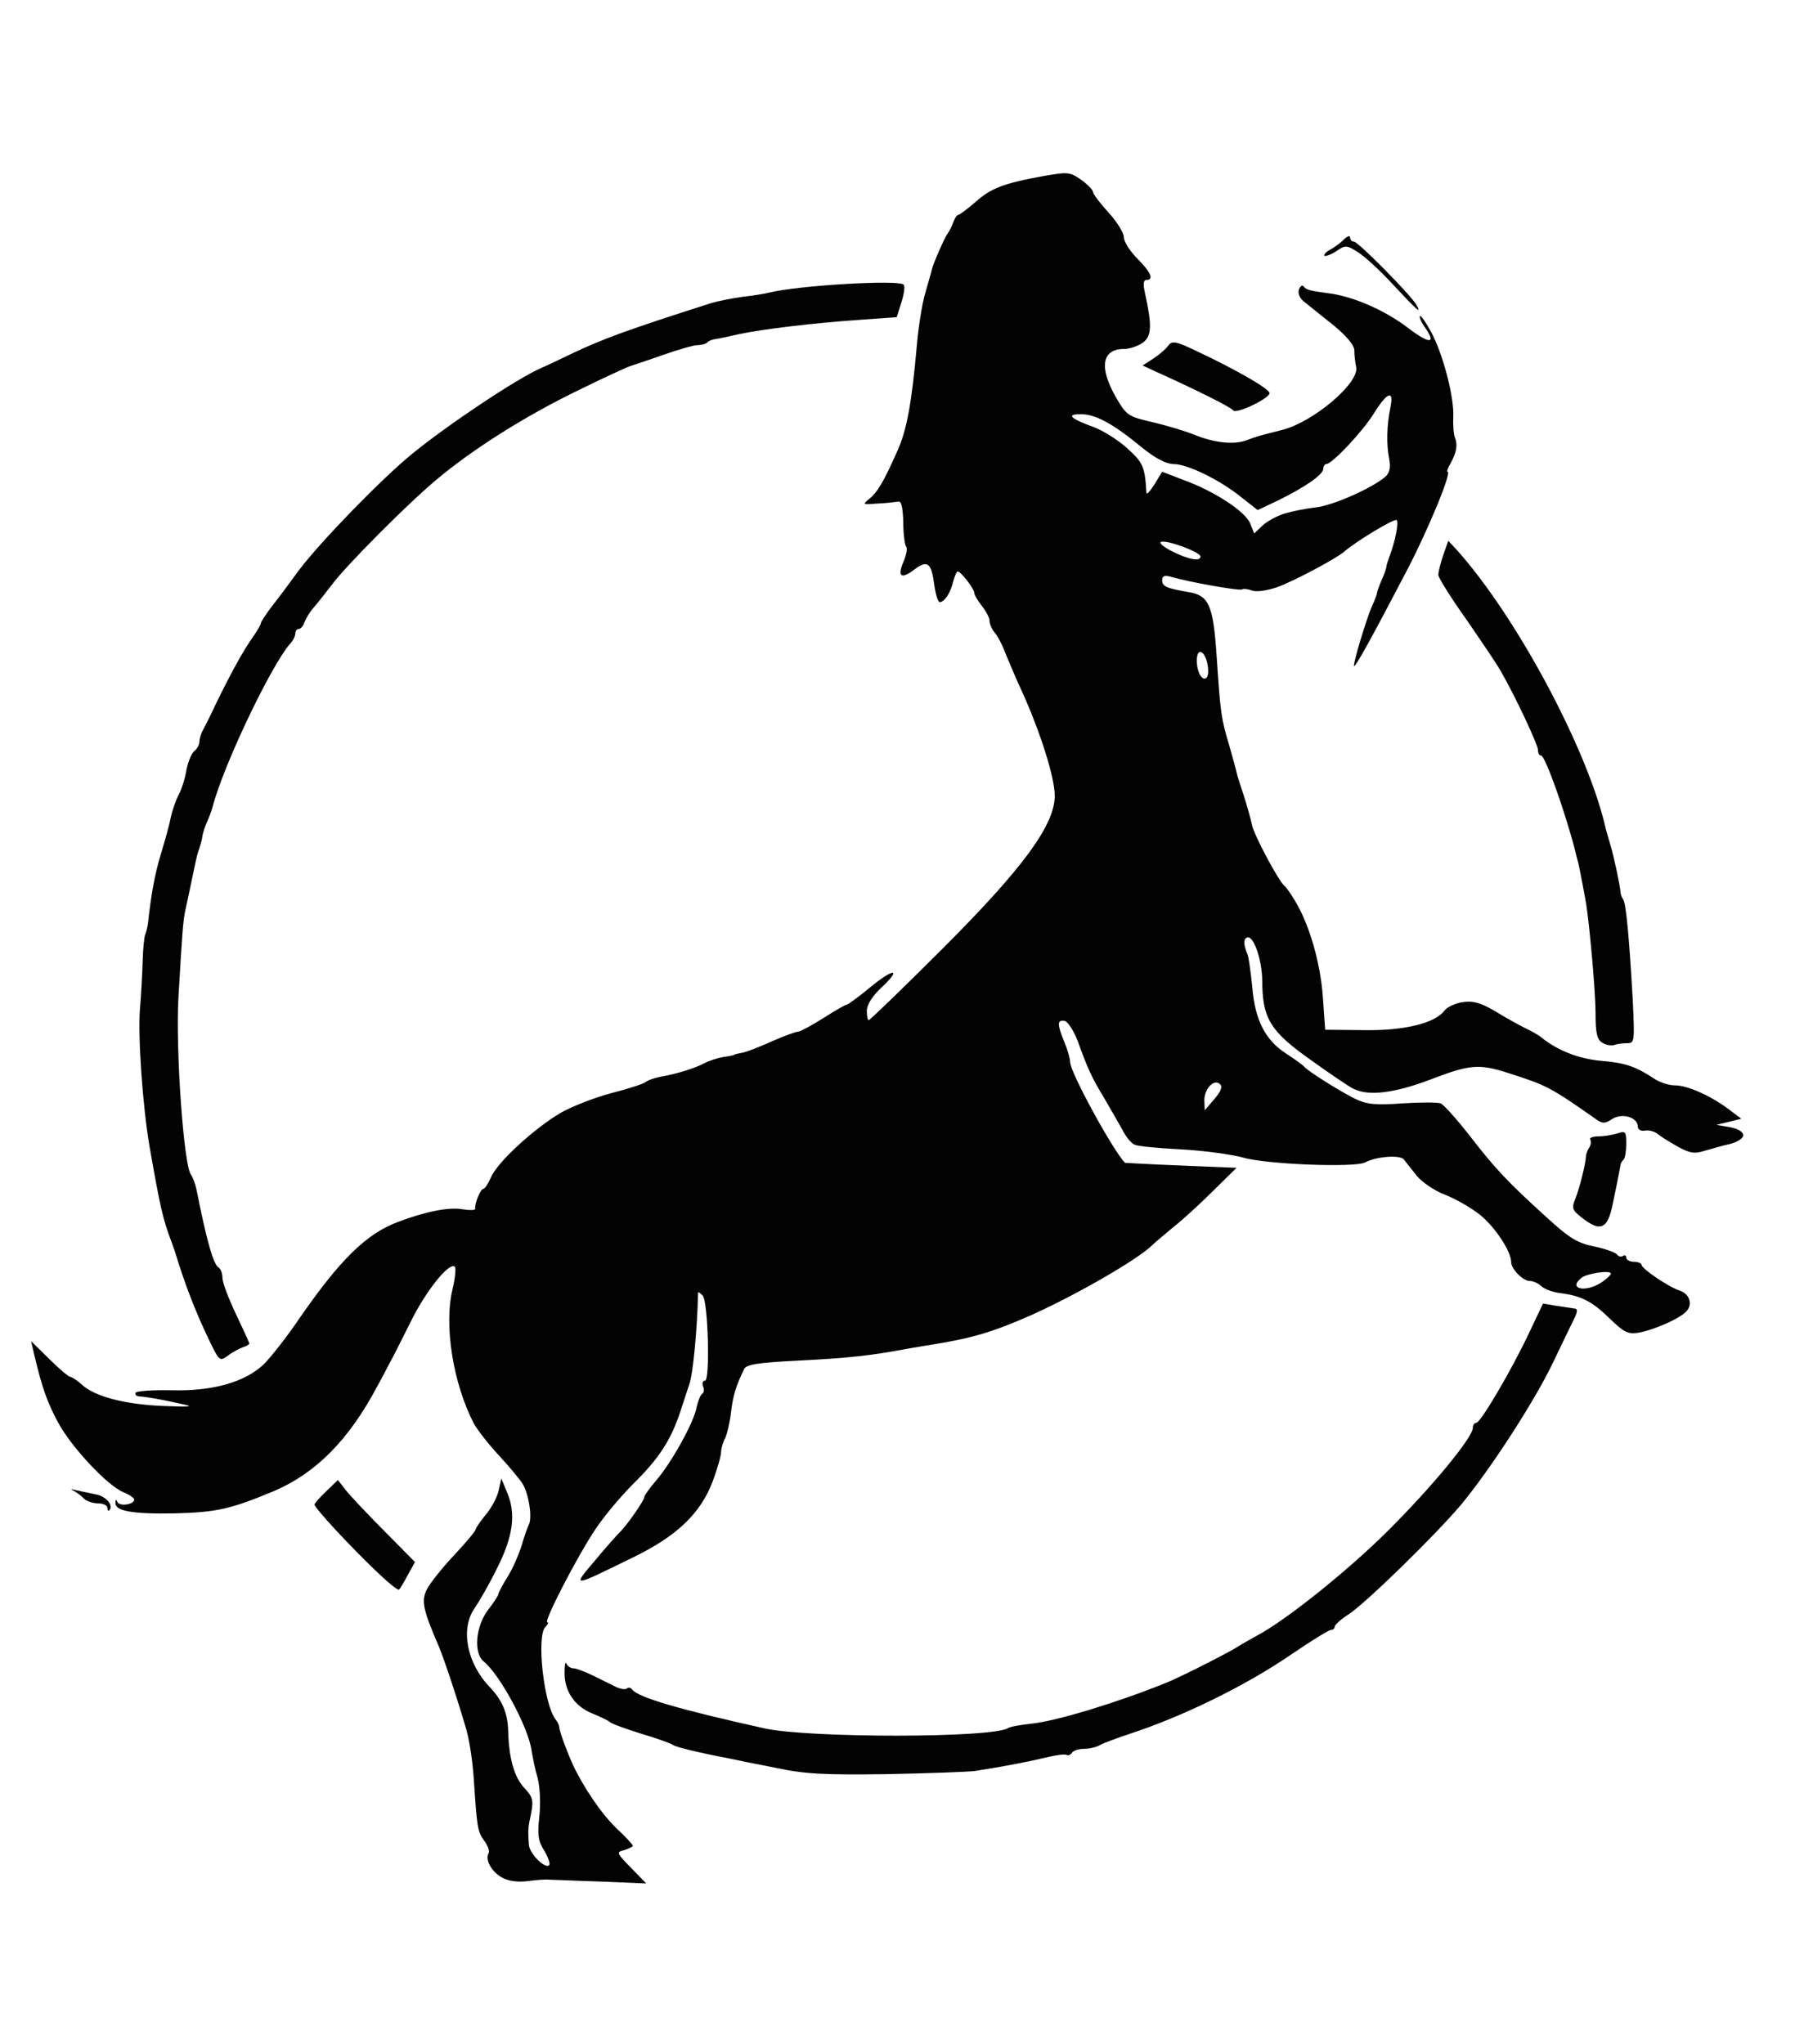 <!DOCTYPE svg PUBLIC "-//W3C//DTD SVG 20010904//EN" "http://www.w3.org/TR/2001/REC-SVG-20010904/DTD/svg10.dtd">
<svg version="1.0" xmlns="http://www.w3.org/2000/svg" width="468px" height="533px" viewBox="0 0 4680 5330" preserveAspectRatio="xMidYMid meet">
<g id="layer101" fill="#030303" stroke="none">
 <path d="M1308 4895 c-27 -15 -44 -47 -34 -63 3 -5 -2 -20 -12 -33 -17 -25 -18 -30 -27 -164 -3 -44 -12 -105 -22 -135 -27 -91 -55 -173 -68 -205 -43 -99 -47 -121 -32 -151 8 -16 40 -56 71 -89 31 -33 56 -63 56 -67 0 -3 12 -21 26 -38 15 -17 30 -46 34 -63 l7 -32 15 36 c24 56 16 116 -27 200 -20 41 -47 87 -58 103 -37 53 -20 143 40 205 33 35 47 68 48 116 2 71 16 119 42 147 22 23 24 32 18 65 -8 37 -9 43 -6 83 1 22 40 62 52 54 5 -2 -1 -19 -11 -37 -17 -26 -19 -42 -14 -90 4 -32 2 -76 -4 -100 -7 -23 -13 -55 -16 -72 -8 -61 -83 -199 -125 -233 -27 -22 -21 -92 12 -135 15 -19 27 -38 27 -42 0 -3 10 -22 23 -43 13 -20 29 -57 37 -82 7 -25 16 -49 19 -55 9 -18 0 -80 -17 -107 -9 -14 -38 -48 -63 -75 -25 -27 -54 -64 -64 -82 -54 -105 -78 -256 -55 -350 7 -29 9 -55 6 -58 -14 -14 -76 63 -116 145 -24 48 -47 94 -52 102 -4 8 -19 37 -34 64 -74 140 -160 227 -270 274 -113 47 -148 55 -258 58 -112 2 -157 -6 -155 -28 0 -9 2 -9 5 -2 5 13 44 7 44 -6 0 -4 -13 -13 -28 -19 -42 -17 -136 -118 -170 -181 -28 -51 -43 -93 -63 -179 l-8 -34 48 47 c25 25 50 46 54 46 4 0 18 9 30 20 33 31 112 52 212 56 76 3 83 2 45 -6 -53 -12 -90 -18 -108 -19 -7 -1 -11 -5 -8 -10 3 -4 45 -7 93 -6 107 3 192 -21 241 -68 18 -18 60 -71 93 -120 106 -153 174 -220 257 -251 71 -27 132 -39 167 -33 19 3 34 3 34 -1 -2 -14 14 -52 21 -52 4 0 13 -14 20 -30 16 -39 114 -129 183 -169 30 -17 90 -40 132 -51 43 -11 83 -24 89 -29 6 -5 25 -11 41 -14 40 -7 88 -22 112 -35 11 -6 33 -13 49 -16 16 -2 29 -5 29 -6 0 -1 9 -3 20 -5 12 -2 47 -16 78 -30 32 -14 62 -25 68 -25 5 0 35 -16 65 -35 30 -19 57 -35 61 -35 3 0 31 -20 61 -45 63 -52 85 -51 29 1 -23 22 -37 44 -37 60 0 13 2 24 5 24 3 0 90 -84 193 -187 209 -209 292 -322 292 -398 0 -48 -38 -167 -85 -271 -15 -32 -34 -77 -43 -99 -8 -22 -21 -47 -29 -56 -7 -8 -13 -22 -13 -30 0 -8 -9 -25 -20 -39 -11 -14 -20 -29 -20 -35 -1 -11 -35 -55 -43 -55 -3 0 -8 12 -12 27 -7 30 -23 53 -35 53 -5 0 -11 -22 -15 -50 -7 -53 -18 -60 -51 -35 -34 26 -45 19 -29 -19 8 -18 11 -36 8 -40 -4 -4 -8 -33 -8 -64 -1 -39 -5 -56 -13 -54 -7 1 -31 4 -54 5 -39 3 -40 3 -22 -12 22 -17 40 -49 74 -126 24 -53 37 -124 50 -270 4 -49 14 -114 23 -143 8 -29 16 -55 16 -57 2 -13 32 -82 41 -95 6 -8 13 -23 16 -32 4 -10 9 -18 13 -18 3 0 23 -15 44 -33 40 -36 73 -49 178 -68 63 -11 68 -11 98 10 17 12 31 27 31 32 0 5 18 29 40 53 22 24 40 53 40 64 0 12 16 37 35 56 36 36 44 56 24 56 -8 0 -9 11 -4 33 19 86 18 114 -6 131 -13 9 -35 16 -49 16 -57 0 -65 48 -21 125 28 48 31 51 97 66 38 9 87 24 109 33 52 21 103 26 135 14 26 -10 30 -11 93 -27 80 -20 200 -121 193 -163 -3 -13 -5 -33 -5 -45 -1 -14 -21 -38 -58 -68 -32 -25 -66 -53 -75 -60 -10 -9 -15 -21 -11 -31 3 -8 9 -12 12 -7 7 9 15 11 67 18 62 8 145 44 205 90 58 44 75 42 43 -3 -9 -13 -14 -25 -12 -28 3 -2 16 17 30 43 31 58 60 171 57 221 -1 21 1 44 4 52 8 19 5 39 -11 68 -7 12 -11 22 -8 22 12 0 -48 145 -102 250 -93 178 -141 266 -142 256 0 -14 31 -117 46 -153 8 -17 14 -33 14 -36 0 -3 5 -18 12 -34 7 -15 13 -32 13 -38 1 -5 5 -17 8 -25 14 -36 25 -90 18 -94 -7 -4 -108 57 -137 83 -23 19 -130 76 -174 92 -26 9 -54 13 -65 9 -11 -4 -23 -6 -27 -3 -7 4 -137 -19 -185 -33 -17 -5 -23 -2 -23 9 0 16 11 21 70 31 52 9 63 34 72 166 10 151 12 164 33 234 9 32 18 64 19 70 1 6 10 34 19 61 9 28 18 61 21 75 4 25 71 150 85 160 4 3 17 21 28 40 37 61 66 162 72 250 l6 85 100 1 c105 2 187 -18 211 -51 7 -9 28 -19 47 -22 28 -4 46 1 84 23 26 16 62 36 78 44 17 8 37 19 45 26 42 34 98 55 154 60 63 5 91 15 138 46 14 10 39 18 55 18 33 0 95 28 141 63 l32 24 -32 8 -33 8 35 6 c21 4 35 12 35 21 0 8 -15 18 -35 23 -19 4 -49 13 -67 18 -25 8 -38 6 -70 -12 -21 -12 -44 -26 -52 -33 -8 -6 -22 -10 -33 -8 -10 2 -18 -3 -18 -11 0 -24 -42 -36 -67 -19 -20 13 -26 12 -45 -2 -117 -82 -126 -86 -222 -117 -80 -26 -103 -24 -207 16 -95 36 -163 44 -202 23 -12 -6 -62 -40 -112 -76 -103 -73 -124 -107 -124 -205 -1 -58 -24 -122 -41 -112 -8 5 -8 18 3 45 3 8 8 46 12 84 7 86 34 138 88 173 23 15 44 30 47 34 11 13 98 67 133 84 31 15 54 17 123 12 47 -3 92 -3 100 0 8 3 41 40 74 82 68 88 99 121 200 213 61 56 82 69 126 78 30 6 56 16 60 21 3 5 10 7 15 4 5 -4 9 -1 9 4 0 6 9 11 20 11 11 0 20 4 20 8 0 10 71 58 99 67 25 8 35 34 19 53 -16 19 -83 49 -126 57 -27 4 -37 0 -74 -36 -47 -46 -75 -60 -128 -67 -19 -2 -42 -10 -51 -18 -8 -8 -22 -14 -31 -14 -17 0 -48 -31 -48 -49 0 -28 -42 -92 -82 -124 -24 -19 -65 -42 -91 -52 -26 -10 -59 -32 -73 -49 -13 -17 -29 -36 -34 -43 -10 -12 -71 -8 -101 8 -27 14 -260 5 -319 -13 -30 -8 -102 -18 -160 -21 -58 -3 -112 -8 -121 -12 -9 -3 -23 -20 -32 -38 -10 -18 -31 -54 -47 -82 -34 -56 -44 -78 -70 -150 -10 -27 -26 -51 -34 -53 -20 -4 -20 9 -1 55 8 19 15 43 15 52 0 27 112 231 143 263 1 0 67 4 146 7 l145 6 -61 60 c-33 33 -80 76 -103 94 -23 19 -48 40 -55 47 -37 37 -196 129 -316 183 -100 44 -153 60 -259 77 -14 2 -41 7 -60 10 -101 19 -156 25 -294 32 -100 5 -131 10 -136 22 -21 43 -29 69 -34 112 -3 26 -10 56 -15 67 -6 11 -11 28 -11 37 0 10 -10 45 -22 77 -32 84 -94 143 -210 199 -159 78 -157 78 -96 6 29 -35 58 -67 64 -73 18 -17 64 -83 64 -92 0 -4 14 -23 30 -42 38 -43 99 -151 106 -191 4 -17 10 -33 15 -36 4 -2 6 -11 2 -19 -3 -8 -1 -15 5 -15 14 0 8 -208 -6 -222 -7 -7 -12 -10 -12 -8 -2 95 -13 213 -23 240 -3 8 -13 40 -23 70 -25 76 -57 124 -123 189 -31 31 -75 83 -97 116 -47 69 -138 245 -127 245 4 0 2 5 -5 12 -24 24 -4 204 27 242 5 6 9 15 9 19 0 9 18 59 35 97 28 60 74 128 114 167 24 22 43 43 43 46 0 2 -10 7 -22 11 -22 5 -21 7 17 46 l40 41 -120 -5 c-66 -2 -127 -5 -135 -5 -8 -1 -33 1 -55 4 -26 3 -50 0 -67 -10z m2867 -1551 c14 -9 25 -20 25 -23 0 -10 -62 -1 -77 11 -36 29 11 39 52 12z m-994 -517 c-15 -15 -41 11 -41 42 l1 26 25 -29 c17 -20 22 -32 15 -39z m-31 -1076 c0 -26 -10 -51 -21 -51 -10 0 -12 31 -3 54 9 22 24 20 24 -3z m-20 -300 c0 -11 -87 -44 -103 -38 -6 2 6 13 28 24 43 22 75 28 75 14z m219 -112 c20 -6 56 -13 81 -16 44 -4 149 -51 182 -80 11 -10 14 -23 10 -46 -8 -39 -6 -91 3 -134 10 -48 -8 -41 -43 15 -29 47 -109 132 -124 132 -4 0 -8 6 -8 13 -1 15 -47 47 -118 82 l-53 25 -42 -33 c-55 -45 -141 -87 -177 -87 -20 0 -48 -15 -85 -45 -74 -61 -119 -85 -157 -85 -39 0 -28 11 32 33 25 9 65 34 89 56 41 37 46 47 50 116 1 6 10 -5 21 -22 l20 -33 57 22 c80 29 162 83 173 114 l10 25 22 -21 c12 -11 38 -25 57 -31z"/>
 <path d="M2020 4609 c-52 -10 -106 -21 -119 -24 -74 -14 -137 -29 -146 -35 -5 -4 -44 -18 -85 -30 -41 -13 -77 -26 -80 -30 -3 -3 -23 -13 -45 -22 -46 -18 -74 -58 -73 -108 0 -19 2 -29 5 -22 2 6 11 12 18 12 7 0 28 8 47 17 18 9 45 22 59 29 14 8 29 10 33 7 4 -4 10 -3 14 2 15 21 126 53 347 102 116 25 592 25 633 -1 6 -4 35 -9 64 -12 63 -7 216 -53 343 -104 32 -12 147 -70 185 -92 19 -12 44 -26 55 -32 78 -41 238 -170 340 -271 118 -117 225 -247 225 -272 0 -7 4 -13 9 -13 11 0 90 -134 137 -233 l37 -78 36 6 c20 3 41 6 47 7 8 1 7 9 -2 27 -7 14 -32 66 -56 116 -48 100 -164 279 -240 370 -67 79 -243 251 -290 283 -21 13 -38 29 -38 33 0 5 -4 9 -10 9 -5 0 -51 28 -102 63 -121 83 -285 163 -423 208 -33 11 -68 24 -77 29 -10 6 -29 10 -42 10 -14 0 -28 5 -31 10 -4 6 -10 8 -14 6 -4 -3 -25 0 -47 5 -50 12 -110 24 -194 37 -19 2 -123 6 -230 8 -162 2 -211 0 -290 -17z"/>
 <path d="M980 4096 c-67 -64 -160 -164 -160 -173 0 -3 14 -19 31 -35 l30 -29 21 27 c12 15 57 63 101 107 l79 80 -19 34 c-10 19 -20 36 -23 38 -3 2 -30 -20 -60 -49z"/>
 <path d="M280 3932 c0 -7 -11 -12 -24 -12 -14 0 -31 -6 -38 -13 -7 -8 -20 -17 -28 -21 -8 -3 -4 -4 10 0 14 3 37 8 52 11 25 5 45 29 33 41 -3 3 -5 0 -5 -6z"/>
 <path d="M547 3498 c-38 -79 -65 -149 -92 -238 -1 -3 -5 -14 -9 -25 -21 -55 -29 -90 -56 -245 -18 -104 -31 -289 -25 -360 3 -36 6 -92 7 -125 1 -33 4 -64 7 -69 2 -6 6 -19 7 -30 8 -74 18 -129 34 -181 10 -33 22 -75 25 -93 4 -18 13 -45 21 -60 8 -15 17 -44 20 -64 4 -21 13 -43 20 -49 8 -6 14 -18 14 -25 0 -8 4 -22 10 -32 5 -9 20 -39 33 -67 40 -82 71 -138 95 -172 12 -17 22 -34 22 -38 0 -3 13 -23 28 -43 16 -20 48 -63 72 -96 56 -74 216 -239 295 -303 93 -76 273 -196 335 -223 14 -6 52 -24 85 -40 79 -37 138 -59 360 -130 17 -5 53 -12 80 -16 28 -3 59 -8 70 -11 77 -19 337 -34 351 -21 4 5 1 25 -6 47 l-12 38 -97 7 c-118 8 -251 24 -313 37 -26 6 -54 12 -62 13 -9 1 -19 5 -22 9 -4 4 -16 7 -26 7 -10 0 -51 12 -91 26 -39 14 -77 26 -82 28 -6 1 -69 30 -140 65 -136 66 -272 152 -365 230 -75 62 -239 227 -275 276 -17 22 -38 49 -47 59 -10 11 -20 28 -24 38 -3 10 -10 18 -15 18 -5 0 -9 5 -9 12 0 6 -6 19 -14 27 -49 56 -174 317 -202 426 -3 11 -10 29 -15 40 -5 11 -11 29 -12 40 -2 11 -7 27 -10 35 -3 8 -10 40 -16 70 -6 30 -14 66 -17 80 -7 30 -9 65 -19 235 -7 136 14 434 33 458 5 7 12 26 15 42 25 126 43 192 57 200 6 4 10 16 10 27 0 12 16 54 35 94 19 40 35 75 35 77 0 3 -8 7 -17 10 -10 4 -28 13 -39 22 -21 15 -22 14 -47 -37z"/>
 <path d="M4123 3174 c-24 -19 -26 -24 -15 -50 11 -29 26 -89 27 -109 0 -5 4 -16 8 -22 5 -7 6 -17 3 -22 -3 -4 7 -8 22 -8 15 0 37 -4 50 -8 20 -7 22 -4 22 27 0 19 -3 38 -7 42 -5 4 -8 11 -8 14 -1 4 -4 23 -8 42 -4 19 -9 45 -12 58 -13 67 -32 76 -82 36z"/>
 <path d="M4178 2719 c-14 -8 -18 -24 -18 -77 0 -55 -15 -222 -24 -282 -3 -19 -19 -103 -21 -110 -1 -3 -5 -18 -9 -35 -28 -107 -78 -245 -88 -245 -5 0 -8 -6 -8 -14 0 -14 -59 -140 -96 -204 -10 -19 -52 -80 -91 -137 -40 -56 -73 -109 -73 -116 0 -8 6 -31 13 -52 l13 -37 25 27 c153 172 336 513 384 717 2 10 9 33 14 50 9 30 24 101 26 121 0 6 3 15 7 20 8 12 16 105 25 263 5 108 5 112 -15 112 -11 0 -26 2 -34 5 -7 2 -21 0 -30 -6z"/>
 <path d="M3215 1070 c-5 -8 -95 -53 -208 -104 l-28 -13 28 -18 c15 -10 33 -25 39 -34 10 -13 19 -12 75 15 100 47 189 98 189 109 0 14 -88 56 -95 45z"/>
 <path d="M3631 741 c-35 -38 -77 -76 -93 -85 -27 -17 -31 -17 -54 -1 -14 9 -28 14 -31 12 -2 -3 4 -10 15 -16 11 -6 28 -18 36 -27 9 -8 16 -11 16 -5 0 6 4 11 10 11 11 0 149 140 163 165 14 25 4 17 -62 -54z"/>
 </g>

</svg>